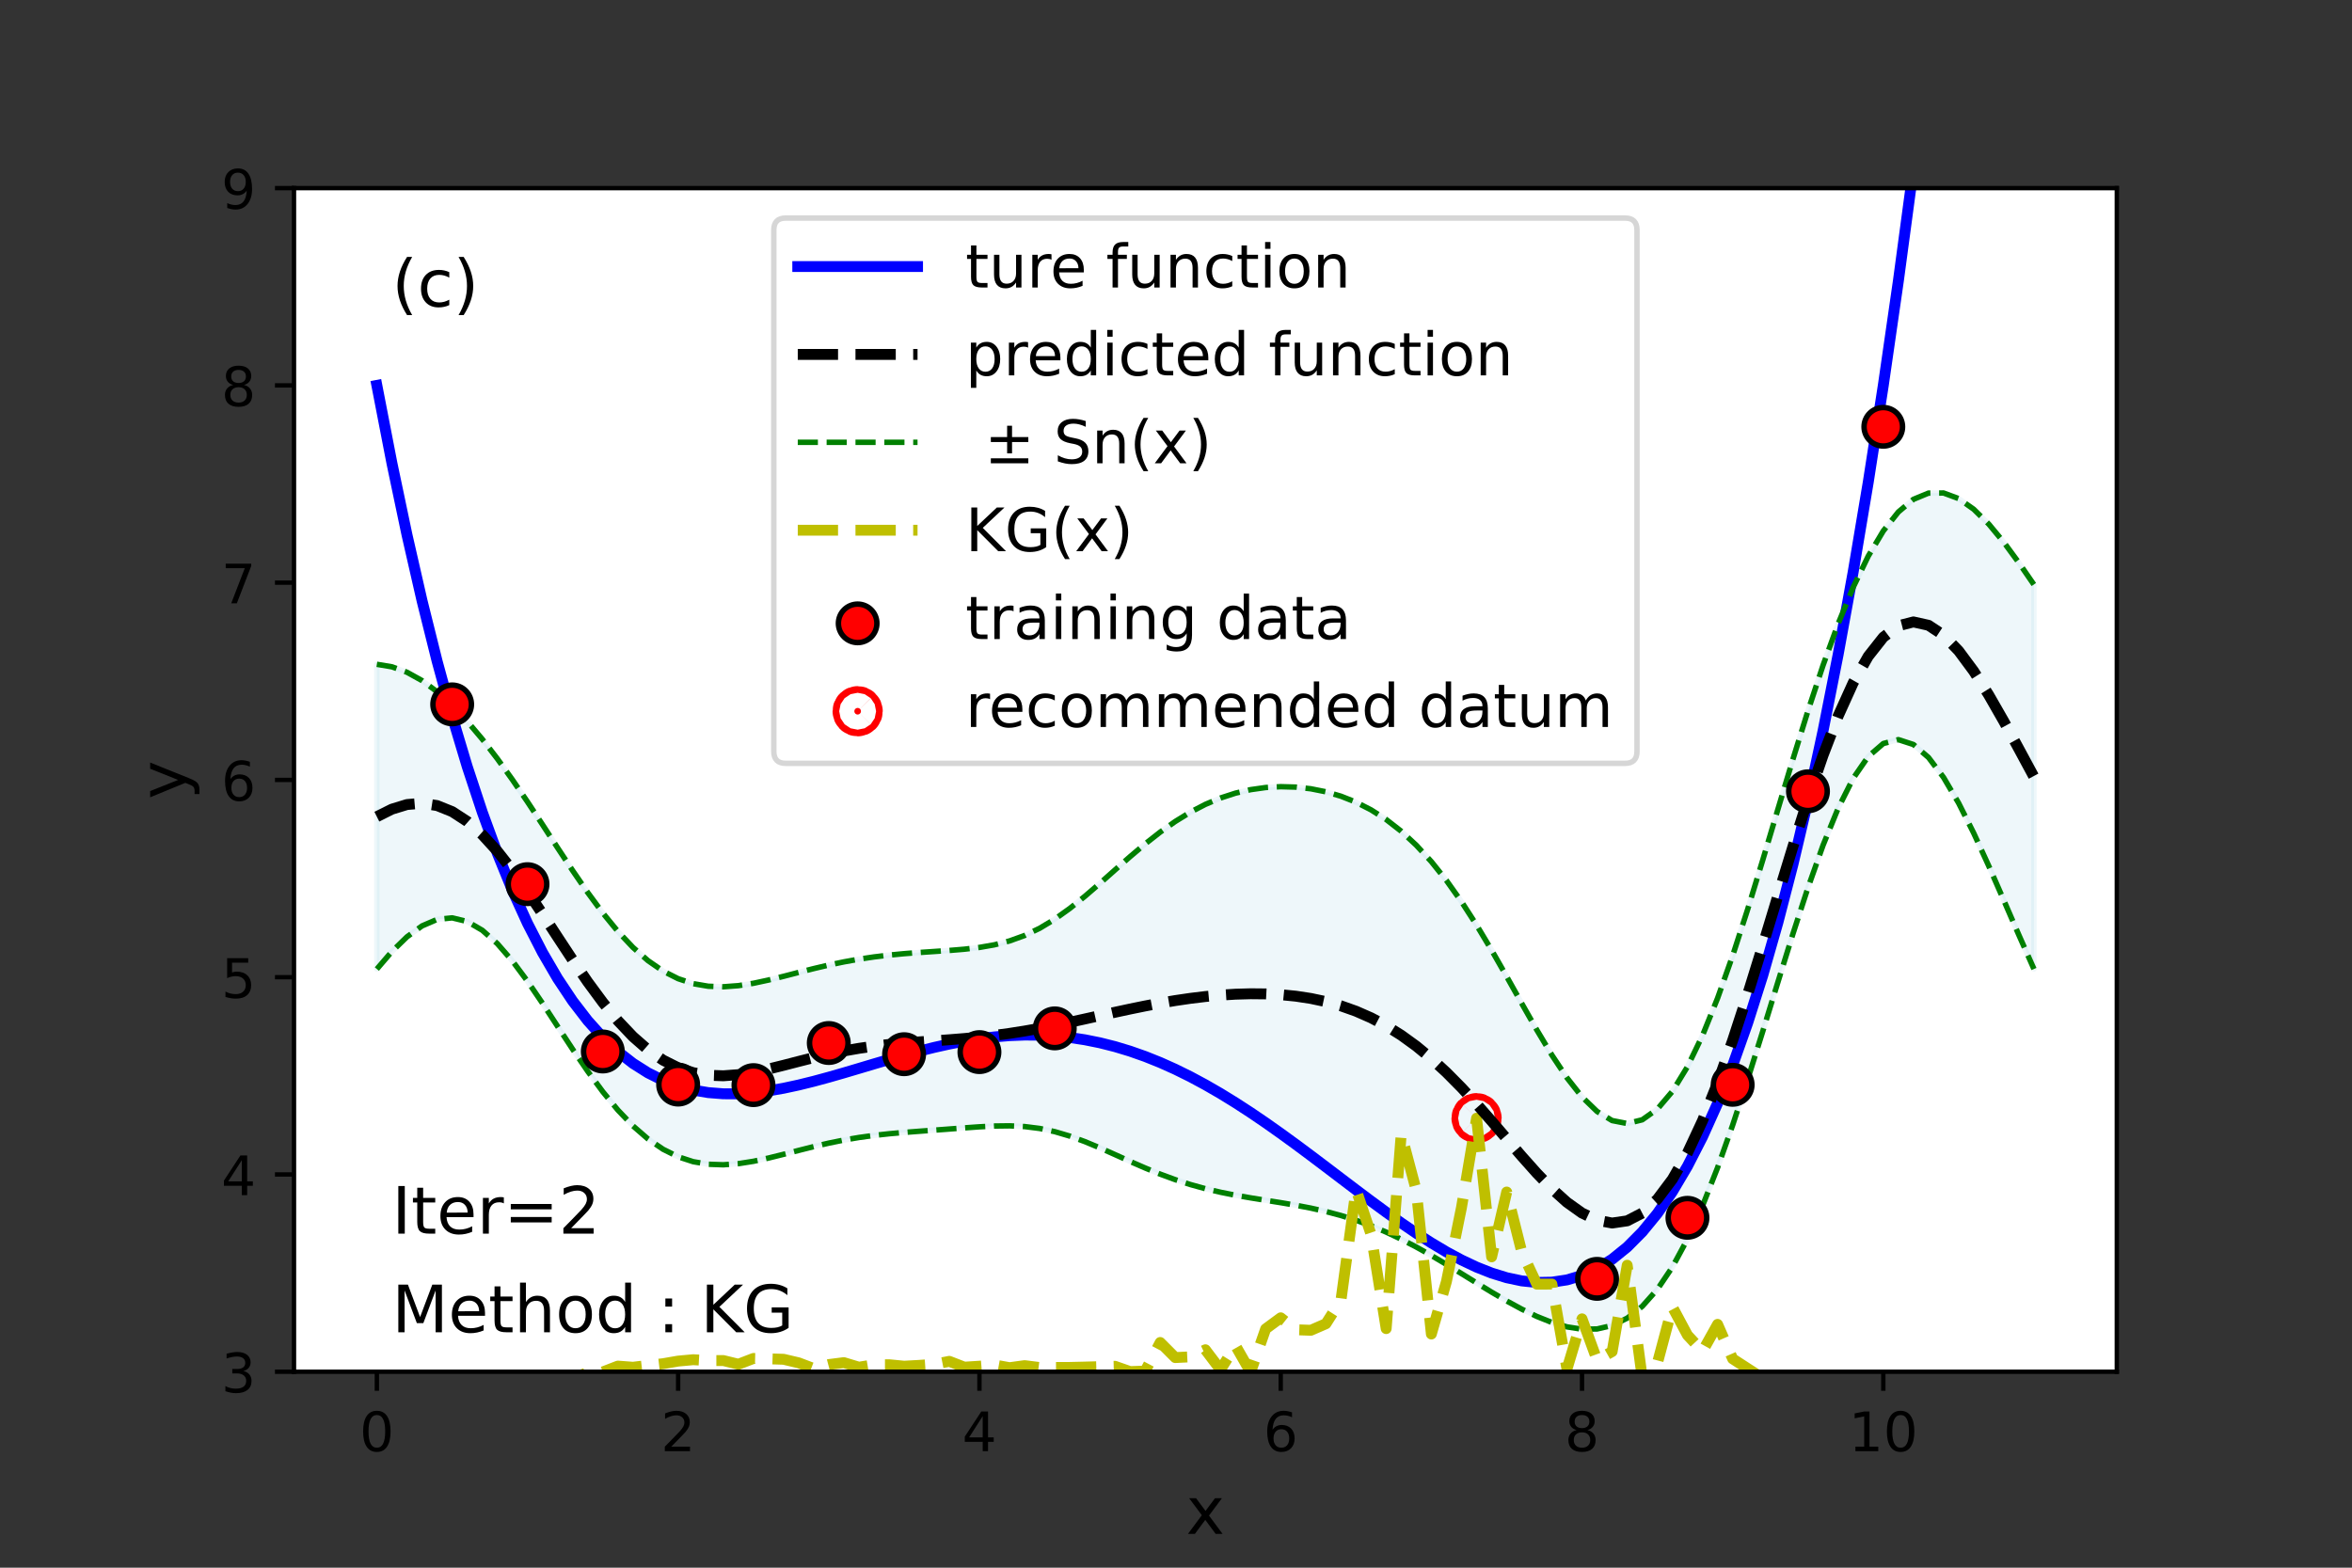 <?xml version="1.0" encoding="utf-8" standalone="no"?>
<!DOCTYPE svg PUBLIC "-//W3C//DTD SVG 1.1//EN"
  "http://www.w3.org/Graphics/SVG/1.1/DTD/svg11.dtd">
<!-- Created with matplotlib (https://matplotlib.org/) -->
<svg height="288pt" version="1.1" viewBox="0 0 432 288" width="432pt" xmlns="http://www.w3.org/2000/svg" xmlns:xlink="http://www.w3.org/1999/xlink">
 <rect x="0" y="0" width="432" height="288" fill="#333333" stroke="none"/>
 <defs>
  <style type="text/css">*{stroke-linecap:butt;stroke-linejoin:round;}</style>
 </defs>
 <g id="figure_1">
  <g id="patch_1">
   <path d="M 0 288 
L 432 288 
L 432 0 
L 0 0 
z
" style="fill:none;"/>
  </g>
  <g id="axes_1">
   <g id="patch_2">
    <path d="M 54 252 
L 388.8 252 
L 388.8 34.56 
L 54 34.56 
z
" style="fill:#ffffff;"/>
   </g>
   <g id="PolyCollection_1">
    <defs>
     <path d="M 69.218 -165.96 
L 69.218 -109.976 
L 71.985 -113.202 
L 74.752 -115.894 
L 77.519 -117.902 
L 80.286 -119.095 
L 83.053 -119.379 
L 85.82 -118.708 
L 88.587 -117.1 
L 91.354 -114.637 
L 94.121 -111.457 
L 96.888 -107.737 
L 99.655 -103.667 
L 102.421 -99.44 
L 105.188 -95.228 
L 107.955 -91.184 
L 110.722 -87.432 
L 113.489 -84.069 
L 116.256 -81.165 
L 119.023 -78.76 
L 121.79 -76.871 
L 124.557 -75.489 
L 127.324 -74.586 
L 130.091 -74.116 
L 132.858 -74.018 
L 135.625 -74.224 
L 138.392 -74.661 
L 141.159 -75.256 
L 143.926 -75.942 
L 146.693 -76.658 
L 149.46 -77.356 
L 152.226 -77.998 
L 154.993 -78.56 
L 157.76 -79.031 
L 160.527 -79.412 
L 163.294 -79.716 
L 166.061 -79.963 
L 168.828 -80.176 
L 171.595 -80.379 
L 174.362 -80.586 
L 177.129 -80.797 
L 179.896 -80.993 
L 182.663 -81.136 
L 185.43 -81.171 
L 188.197 -81.039 
L 190.964 -80.691 
L 193.731 -80.105 
L 196.498 -79.287 
L 199.264 -78.274 
L 202.031 -77.119 
L 204.798 -75.887 
L 207.565 -74.639 
L 210.332 -73.43 
L 213.099 -72.301 
L 215.866 -71.283 
L 218.633 -70.39 
L 221.4 -69.624 
L 224.167 -68.975 
L 226.934 -68.422 
L 229.701 -67.94 
L 232.468 -67.496 
L 235.235 -67.056 
L 238.002 -66.587 
L 240.769 -66.056 
L 243.536 -65.434 
L 246.302 -64.697 
L 249.069 -63.828 
L 251.836 -62.814 
L 254.603 -61.652 
L 257.37 -60.346 
L 260.137 -58.907 
L 262.904 -57.356 
L 265.671 -55.717 
L 268.438 -54.023 
L 271.205 -52.311 
L 273.972 -50.622 
L 276.739 -49.001 
L 279.506 -47.495 
L 282.273 -46.159 
L 285.04 -45.051 
L 287.807 -44.24 
L 290.574 -43.81 
L 293.34 -43.856 
L 296.107 -44.493 
L 298.874 -45.84 
L 301.641 -48.017 
L 304.408 -51.125 
L 307.175 -55.231 
L 309.942 -60.357 
L 312.709 -66.473 
L 315.476 -73.498 
L 318.243 -81.305 
L 321.01 -89.725 
L 323.777 -98.551 
L 326.544 -107.545 
L 329.311 -116.436 
L 332.078 -124.928 
L 334.845 -132.717 
L 337.612 -139.501 
L 340.379 -145.008 
L 343.145 -149.021 
L 345.912 -151.406 
L 348.679 -152.123 
L 351.446 -151.225 
L 354.213 -148.845 
L 356.98 -145.18 
L 359.747 -140.465 
L 362.514 -134.958 
L 365.281 -128.919 
L 368.048 -122.598 
L 370.815 -116.221 
L 373.582 -109.985 
L 373.582 -180.586 
L 373.582 -180.586 
L 370.815 -184.611 
L 368.048 -188.381 
L 365.281 -191.72 
L 362.514 -194.451 
L 359.747 -196.405 
L 356.98 -197.432 
L 354.213 -197.414 
L 351.446 -196.267 
L 348.679 -193.95 
L 345.912 -190.461 
L 343.145 -185.829 
L 340.379 -180.111 
L 337.612 -173.39 
L 334.845 -165.777 
L 332.078 -157.421 
L 329.311 -148.515 
L 326.544 -139.294 
L 323.777 -130.022 
L 321.01 -120.977 
L 318.243 -112.431 
L 315.476 -104.63 
L 312.709 -97.779 
L 309.942 -92.034 
L 307.175 -87.503 
L 304.408 -84.246 
L 301.641 -82.284 
L 298.874 -81.599 
L 296.107 -82.139 
L 293.34 -83.811 
L 290.574 -86.486 
L 287.807 -90.001 
L 285.04 -94.168 
L 282.273 -98.786 
L 279.506 -103.656 
L 276.739 -108.595 
L 273.972 -113.44 
L 271.205 -118.058 
L 268.438 -122.349 
L 265.671 -126.245 
L 262.904 -129.707 
L 260.137 -132.721 
L 257.37 -135.294 
L 254.603 -137.448 
L 251.836 -139.215 
L 249.069 -140.629 
L 246.302 -141.727 
L 243.536 -142.539 
L 240.769 -143.091 
L 238.002 -143.401 
L 235.235 -143.478 
L 232.468 -143.324 
L 229.701 -142.932 
L 226.934 -142.294 
L 224.167 -141.397 
L 221.4 -140.232 
L 218.633 -138.794 
L 215.866 -137.089 
L 213.099 -135.134 
L 210.332 -132.962 
L 207.565 -130.624 
L 204.798 -128.185 
L 202.031 -125.726 
L 199.264 -123.339 
L 196.498 -121.114 
L 193.731 -119.137 
L 190.964 -117.469 
L 188.197 -116.14 
L 185.43 -115.142 
L 182.663 -114.431 
L 179.896 -113.947 
L 177.129 -113.621 
L 174.362 -113.39 
L 171.595 -113.202 
L 168.828 -113.015 
L 166.061 -112.801 
L 163.294 -112.535 
L 160.527 -112.202 
L 157.76 -111.79 
L 154.993 -111.292 
L 152.226 -110.712 
L 149.46 -110.06 
L 146.693 -109.358 
L 143.926 -108.641 
L 141.159 -107.957 
L 138.392 -107.362 
L 135.625 -106.925 
L 132.858 -106.718 
L 130.091 -106.816 
L 127.324 -107.29 
L 124.557 -108.203 
L 121.79 -109.603 
L 119.023 -111.518 
L 116.256 -113.954 
L 113.489 -116.888 
L 110.722 -120.27 
L 107.955 -124.023 
L 105.188 -128.05 
L 102.421 -132.244 
L 99.655 -136.492 
L 96.888 -140.691 
L 94.121 -144.753 
L 91.354 -148.608 
L 88.587 -152.202 
L 85.82 -155.486 
L 83.053 -158.411 
L 80.286 -160.923 
L 77.519 -162.967 
L 74.752 -164.501 
L 71.985 -165.499 
L 69.218 -165.96 
z
" id="mbcc07c8c72" style="stroke:#add8e6;stroke-opacity:0.2;"/>
    </defs>
    <g clip-path="url(#p923c71882e)">
     <use style="fill:#add8e6;fill-opacity:0.2;stroke:#add8e6;stroke-opacity:0.2;" x="0" xlink:href="#mbcc07c8c72" y="288"/>
    </g>
   </g>
   <g id="PathCollection_1">
    <defs>
     <path d="M 0 0.612 
C 0.162 0.612 0.318 0.548 0.433 0.433 
C 0.548 0.318 0.612 0.162 0.612 0 
C 0.612 -0.162 0.548 -0.318 0.433 -0.433 
C 0.318 -0.548 0.162 -0.612 0 -0.612 
C -0.162 -0.612 -0.318 -0.548 -0.433 -0.433 
C -0.548 -0.318 -0.612 -0.162 -0.612 0 
C -0.612 0.162 -0.548 0.318 -0.433 0.433 
C -0.318 0.548 -0.162 0.612 0 0.612 
z
" id="m08101931e7" style="stroke:#ff0000;stroke-width:8;"/>
    </defs>
    <g clip-path="url(#p923c71882e)">
     <use style="fill:#ff0000;stroke:#ff0000;stroke-width:8;" x="271.205" xlink:href="#m08101931e7" y="205.421"/>
    </g>
   </g>
   <g id="matplotlib.axis_1">
    <g id="xtick_1">
     <g id="line2d_1">
      <defs>
       <path d="M 0 0 
L 0 3.5 
" id="mc8f3356c8d" style="stroke:#000000;stroke-width:0.8;"/>
      </defs>
      <g>
       <use style="stroke:#000000;stroke-width:0.8;" x="69.218" xlink:href="#mc8f3356c8d" y="252"/>
      </g>
     </g>
     <g id="text_1">
      <!-- 0 -->
      <g transform="translate(66.037 266.598)scale(0.1 -0.1)">
       <defs>
        <path d="M 31.781 66.406 
Q 24.172 66.406 20.328 58.906 
Q 16.5 51.422 16.5 36.375 
Q 16.5 21.391 20.328 13.891 
Q 24.172 6.391 31.781 6.391 
Q 39.453 6.391 43.281 13.891 
Q 47.125 21.391 47.125 36.375 
Q 47.125 51.422 43.281 58.906 
Q 39.453 66.406 31.781 66.406 
z
M 31.781 74.219 
Q 44.047 74.219 50.516 64.516 
Q 56.984 54.828 56.984 36.375 
Q 56.984 17.969 50.516 8.266 
Q 44.047 -1.422 31.781 -1.422 
Q 19.531 -1.422 13.062 8.266 
Q 6.594 17.969 6.594 36.375 
Q 6.594 54.828 13.062 64.516 
Q 19.531 74.219 31.781 74.219 
z
" id="DejaVuSans-48"/>
       </defs>
       <use xlink:href="#DejaVuSans-48"/>
      </g>
     </g>
    </g>
    <g id="xtick_2">
     <g id="line2d_2">
      <g>
       <use style="stroke:#000000;stroke-width:0.8;" x="124.557" xlink:href="#mc8f3356c8d" y="252"/>
      </g>
     </g>
     <g id="text_2">
      <!-- 2 -->
      <g transform="translate(121.376 266.598)scale(0.1 -0.1)">
       <defs>
        <path d="M 19.188 8.297 
L 53.609 8.297 
L 53.609 0 
L 7.328 0 
L 7.328 8.297 
Q 12.938 14.109 22.625 23.891 
Q 32.328 33.688 34.812 36.531 
Q 39.547 41.844 41.422 45.531 
Q 43.312 49.219 43.312 52.781 
Q 43.312 58.594 39.234 62.25 
Q 35.156 65.922 28.609 65.922 
Q 23.969 65.922 18.812 64.312 
Q 13.672 62.703 7.812 59.422 
L 7.812 69.391 
Q 13.766 71.781 18.938 73 
Q 24.125 74.219 28.422 74.219 
Q 39.75 74.219 46.484 68.547 
Q 53.219 62.891 53.219 53.422 
Q 53.219 48.922 51.531 44.891 
Q 49.859 40.875 45.406 35.406 
Q 44.188 33.984 37.641 27.219 
Q 31.109 20.453 19.188 8.297 
z
" id="DejaVuSans-50"/>
       </defs>
       <use xlink:href="#DejaVuSans-50"/>
      </g>
     </g>
    </g>
    <g id="xtick_3">
     <g id="line2d_3">
      <g>
       <use style="stroke:#000000;stroke-width:0.8;" x="179.896" xlink:href="#mc8f3356c8d" y="252"/>
      </g>
     </g>
     <g id="text_3">
      <!-- 4 -->
      <g transform="translate(176.715 266.598)scale(0.1 -0.1)">
       <defs>
        <path d="M 37.797 64.312 
L 12.891 25.391 
L 37.797 25.391 
z
M 35.203 72.906 
L 47.609 72.906 
L 47.609 25.391 
L 58.016 25.391 
L 58.016 17.188 
L 47.609 17.188 
L 47.609 0 
L 37.797 0 
L 37.797 17.188 
L 4.891 17.188 
L 4.891 26.703 
z
" id="DejaVuSans-52"/>
       </defs>
       <use xlink:href="#DejaVuSans-52"/>
      </g>
     </g>
    </g>
    <g id="xtick_4">
     <g id="line2d_4">
      <g>
       <use style="stroke:#000000;stroke-width:0.8;" x="235.235" xlink:href="#mc8f3356c8d" y="252"/>
      </g>
     </g>
     <g id="text_4">
      <!-- 6 -->
      <g transform="translate(232.053 266.598)scale(0.1 -0.1)">
       <defs>
        <path d="M 33.016 40.375 
Q 26.375 40.375 22.484 35.828 
Q 18.609 31.297 18.609 23.391 
Q 18.609 15.531 22.484 10.953 
Q 26.375 6.391 33.016 6.391 
Q 39.656 6.391 43.531 10.953 
Q 47.406 15.531 47.406 23.391 
Q 47.406 31.297 43.531 35.828 
Q 39.656 40.375 33.016 40.375 
z
M 52.594 71.297 
L 52.594 62.312 
Q 48.875 64.062 45.094 64.984 
Q 41.312 65.922 37.594 65.922 
Q 27.828 65.922 22.672 59.328 
Q 17.531 52.734 16.797 39.406 
Q 19.672 43.656 24.016 45.922 
Q 28.375 48.188 33.594 48.188 
Q 44.578 48.188 50.953 41.516 
Q 57.328 34.859 57.328 23.391 
Q 57.328 12.156 50.688 5.359 
Q 44.047 -1.422 33.016 -1.422 
Q 20.359 -1.422 13.672 8.266 
Q 6.984 17.969 6.984 36.375 
Q 6.984 53.656 15.188 63.938 
Q 23.391 74.219 37.203 74.219 
Q 40.922 74.219 44.703 73.484 
Q 48.484 72.75 52.594 71.297 
z
" id="DejaVuSans-54"/>
       </defs>
       <use xlink:href="#DejaVuSans-54"/>
      </g>
     </g>
    </g>
    <g id="xtick_5">
     <g id="line2d_5">
      <g>
       <use style="stroke:#000000;stroke-width:0.8;" x="290.574" xlink:href="#mc8f3356c8d" y="252"/>
      </g>
     </g>
     <g id="text_5">
      <!-- 8 -->
      <g transform="translate(287.392 266.598)scale(0.1 -0.1)">
       <defs>
        <path d="M 31.781 34.625 
Q 24.75 34.625 20.719 30.859 
Q 16.703 27.094 16.703 20.516 
Q 16.703 13.922 20.719 10.156 
Q 24.75 6.391 31.781 6.391 
Q 38.812 6.391 42.859 10.172 
Q 46.922 13.969 46.922 20.516 
Q 46.922 27.094 42.891 30.859 
Q 38.875 34.625 31.781 34.625 
z
M 21.922 38.812 
Q 15.578 40.375 12.031 44.719 
Q 8.5 49.078 8.5 55.328 
Q 8.5 64.062 14.719 69.141 
Q 20.953 74.219 31.781 74.219 
Q 42.672 74.219 48.875 69.141 
Q 55.078 64.062 55.078 55.328 
Q 55.078 49.078 51.531 44.719 
Q 48 40.375 41.703 38.812 
Q 48.828 37.156 52.797 32.312 
Q 56.781 27.484 56.781 20.516 
Q 56.781 9.906 50.312 4.234 
Q 43.844 -1.422 31.781 -1.422 
Q 19.734 -1.422 13.25 4.234 
Q 6.781 9.906 6.781 20.516 
Q 6.781 27.484 10.781 32.312 
Q 14.797 37.156 21.922 38.812 
z
M 18.312 54.391 
Q 18.312 48.734 21.844 45.562 
Q 25.391 42.391 31.781 42.391 
Q 38.141 42.391 41.719 45.562 
Q 45.312 48.734 45.312 54.391 
Q 45.312 60.062 41.719 63.234 
Q 38.141 66.406 31.781 66.406 
Q 25.391 66.406 21.844 63.234 
Q 18.312 60.062 18.312 54.391 
z
" id="DejaVuSans-56"/>
       </defs>
       <use xlink:href="#DejaVuSans-56"/>
      </g>
     </g>
    </g>
    <g id="xtick_6">
     <g id="line2d_6">
      <g>
       <use style="stroke:#000000;stroke-width:0.8;" x="345.912" xlink:href="#mc8f3356c8d" y="252"/>
      </g>
     </g>
     <g id="text_6">
      <!-- 10 -->
      <g transform="translate(339.55 266.598)scale(0.1 -0.1)">
       <defs>
        <path d="M 12.406 8.297 
L 28.516 8.297 
L 28.516 63.922 
L 10.984 60.406 
L 10.984 69.391 
L 28.422 72.906 
L 38.281 72.906 
L 38.281 8.297 
L 54.391 8.297 
L 54.391 0 
L 12.406 0 
z
" id="DejaVuSans-49"/>
       </defs>
       <use xlink:href="#DejaVuSans-49"/>
       <use x="63.623" xlink:href="#DejaVuSans-48"/>
      </g>
     </g>
    </g>
    <g id="text_7">
     <!-- x -->
     <g transform="translate(217.849 281.796)scale(0.12 -0.12)">
      <defs>
       <path d="M 54.891 54.688 
L 35.109 28.078 
L 55.906 0 
L 45.312 0 
L 29.391 21.484 
L 13.484 0 
L 2.875 0 
L 24.125 28.609 
L 4.688 54.688 
L 15.281 54.688 
L 29.781 35.203 
L 44.281 54.688 
z
" id="DejaVuSans-120"/>
      </defs>
      <use xlink:href="#DejaVuSans-120"/>
     </g>
    </g>
   </g>
   <g id="matplotlib.axis_2">
    <g id="ytick_1">
     <g id="line2d_7">
      <defs>
       <path d="M 0 0 
L -3.5 0 
" id="mf0fa382c80" style="stroke:#000000;stroke-width:0.8;"/>
      </defs>
      <g>
       <use style="stroke:#000000;stroke-width:0.8;" x="54" xlink:href="#mf0fa382c80" y="252"/>
      </g>
     </g>
     <g id="text_8">
      <!-- 3 -->
      <g transform="translate(40.638 255.799)scale(0.1 -0.1)">
       <defs>
        <path d="M 40.578 39.312 
Q 47.656 37.797 51.625 33 
Q 55.609 28.219 55.609 21.188 
Q 55.609 10.406 48.188 4.484 
Q 40.766 -1.422 27.094 -1.422 
Q 22.516 -1.422 17.656 -0.516 
Q 12.797 0.391 7.625 2.203 
L 7.625 11.719 
Q 11.719 9.328 16.594 8.109 
Q 21.484 6.891 26.812 6.891 
Q 36.078 6.891 40.938 10.547 
Q 45.797 14.203 45.797 21.188 
Q 45.797 27.641 41.281 31.266 
Q 36.766 34.906 28.719 34.906 
L 20.219 34.906 
L 20.219 43.016 
L 29.109 43.016 
Q 36.375 43.016 40.234 45.922 
Q 44.094 48.828 44.094 54.297 
Q 44.094 59.906 40.109 62.906 
Q 36.141 65.922 28.719 65.922 
Q 24.656 65.922 20.016 65.031 
Q 15.375 64.156 9.812 62.312 
L 9.812 71.094 
Q 15.438 72.656 20.344 73.438 
Q 25.25 74.219 29.594 74.219 
Q 40.828 74.219 47.359 69.109 
Q 53.906 64.016 53.906 55.328 
Q 53.906 49.266 50.438 45.094 
Q 46.969 40.922 40.578 39.312 
z
" id="DejaVuSans-51"/>
       </defs>
       <use xlink:href="#DejaVuSans-51"/>
      </g>
     </g>
    </g>
    <g id="ytick_2">
     <g id="line2d_8">
      <g>
       <use style="stroke:#000000;stroke-width:0.8;" x="54" xlink:href="#mf0fa382c80" y="215.76"/>
      </g>
     </g>
     <g id="text_9">
      <!-- 4 -->
      <g transform="translate(40.638 219.559)scale(0.1 -0.1)">
       <use xlink:href="#DejaVuSans-52"/>
      </g>
     </g>
    </g>
    <g id="ytick_3">
     <g id="line2d_9">
      <g>
       <use style="stroke:#000000;stroke-width:0.8;" x="54" xlink:href="#mf0fa382c80" y="179.52"/>
      </g>
     </g>
     <g id="text_10">
      <!-- 5 -->
      <g transform="translate(40.638 183.319)scale(0.1 -0.1)">
       <defs>
        <path d="M 10.797 72.906 
L 49.516 72.906 
L 49.516 64.594 
L 19.828 64.594 
L 19.828 46.734 
Q 21.969 47.469 24.109 47.828 
Q 26.266 48.188 28.422 48.188 
Q 40.625 48.188 47.75 41.5 
Q 54.891 34.812 54.891 23.391 
Q 54.891 11.625 47.562 5.094 
Q 40.234 -1.422 26.906 -1.422 
Q 22.312 -1.422 17.547 -0.641 
Q 12.797 0.141 7.719 1.703 
L 7.719 11.625 
Q 12.109 9.234 16.797 8.062 
Q 21.484 6.891 26.703 6.891 
Q 35.156 6.891 40.078 11.328 
Q 45.016 15.766 45.016 23.391 
Q 45.016 31 40.078 35.438 
Q 35.156 39.891 26.703 39.891 
Q 22.75 39.891 18.812 39.016 
Q 14.891 38.141 10.797 36.281 
z
" id="DejaVuSans-53"/>
       </defs>
       <use xlink:href="#DejaVuSans-53"/>
      </g>
     </g>
    </g>
    <g id="ytick_4">
     <g id="line2d_10">
      <g>
       <use style="stroke:#000000;stroke-width:0.8;" x="54" xlink:href="#mf0fa382c80" y="143.28"/>
      </g>
     </g>
     <g id="text_11">
      <!-- 6 -->
      <g transform="translate(40.638 147.079)scale(0.1 -0.1)">
       <use xlink:href="#DejaVuSans-54"/>
      </g>
     </g>
    </g>
    <g id="ytick_5">
     <g id="line2d_11">
      <g>
       <use style="stroke:#000000;stroke-width:0.8;" x="54" xlink:href="#mf0fa382c80" y="107.04"/>
      </g>
     </g>
     <g id="text_12">
      <!-- 7 -->
      <g transform="translate(40.638 110.839)scale(0.1 -0.1)">
       <defs>
        <path d="M 8.203 72.906 
L 55.078 72.906 
L 55.078 68.703 
L 28.609 0 
L 18.312 0 
L 43.219 64.594 
L 8.203 64.594 
z
" id="DejaVuSans-55"/>
       </defs>
       <use xlink:href="#DejaVuSans-55"/>
      </g>
     </g>
    </g>
    <g id="ytick_6">
     <g id="line2d_12">
      <g>
       <use style="stroke:#000000;stroke-width:0.8;" x="54" xlink:href="#mf0fa382c80" y="70.8"/>
      </g>
     </g>
     <g id="text_13">
      <!-- 8 -->
      <g transform="translate(40.638 74.599)scale(0.1 -0.1)">
       <use xlink:href="#DejaVuSans-56"/>
      </g>
     </g>
    </g>
    <g id="ytick_7">
     <g id="line2d_13">
      <g>
       <use style="stroke:#000000;stroke-width:0.8;" x="54" xlink:href="#mf0fa382c80" y="34.56"/>
      </g>
     </g>
     <g id="text_14">
      <!-- 9 -->
      <g transform="translate(40.638 38.359)scale(0.1 -0.1)">
       <defs>
        <path d="M 10.984 1.516 
L 10.984 10.5 
Q 14.703 8.734 18.5 7.812 
Q 22.312 6.891 25.984 6.891 
Q 35.75 6.891 40.891 13.453 
Q 46.047 20.016 46.781 33.406 
Q 43.953 29.203 39.594 26.953 
Q 35.25 24.703 29.984 24.703 
Q 19.047 24.703 12.672 31.312 
Q 6.297 37.938 6.297 49.422 
Q 6.297 60.641 12.938 67.422 
Q 19.578 74.219 30.609 74.219 
Q 43.266 74.219 49.922 64.516 
Q 56.594 54.828 56.594 36.375 
Q 56.594 19.141 48.406 8.859 
Q 40.234 -1.422 26.422 -1.422 
Q 22.703 -1.422 18.891 -0.688 
Q 15.094 0.047 10.984 1.516 
z
M 30.609 32.422 
Q 37.25 32.422 41.125 36.953 
Q 45.016 41.5 45.016 49.422 
Q 45.016 57.281 41.125 61.844 
Q 37.25 66.406 30.609 66.406 
Q 23.969 66.406 20.094 61.844 
Q 16.219 57.281 16.219 49.422 
Q 16.219 41.5 20.094 36.953 
Q 23.969 32.422 30.609 32.422 
z
" id="DejaVuSans-57"/>
       </defs>
       <use xlink:href="#DejaVuSans-57"/>
      </g>
     </g>
    </g>
    <g id="text_15">
     <!-- y -->
     <g transform="translate(34.142 146.831)rotate(-90)scale(0.12 -0.12)">
      <defs>
       <path d="M 32.172 -5.078 
Q 28.375 -14.844 24.75 -17.812 
Q 21.141 -20.797 15.094 -20.797 
L 7.906 -20.797 
L 7.906 -13.281 
L 13.188 -13.281 
Q 16.891 -13.281 18.938 -11.516 
Q 21 -9.766 23.484 -3.219 
L 25.094 0.875 
L 2.984 54.688 
L 12.5 54.688 
L 29.594 11.922 
L 46.688 54.688 
L 56.203 54.688 
z
" id="DejaVuSans-121"/>
      </defs>
      <use xlink:href="#DejaVuSans-121"/>
     </g>
    </g>
   </g>
   <g id="line2d_14">
    <path clip-path="url(#p923c71882e)" d="M 69.218 70.8 
L 71.985 85.084 
L 74.752 98.255 
L 77.519 110.365 
L 80.286 121.466 
L 83.053 131.608 
L 85.82 140.842 
L 88.587 149.214 
L 91.354 156.771 
L 94.121 163.561 
L 96.888 169.626 
L 99.655 175.012 
L 102.421 179.761 
L 105.188 183.913 
L 107.955 187.509 
L 110.722 190.589 
L 113.489 193.19 
L 116.256 195.349 
L 119.023 197.101 
L 121.79 198.482 
L 124.557 199.524 
L 127.324 200.261 
L 130.091 200.723 
L 132.858 200.94 
L 135.625 200.941 
L 138.392 200.754 
L 141.159 200.406 
L 143.926 199.922 
L 146.693 199.327 
L 149.46 198.643 
L 152.226 197.894 
L 154.993 197.099 
L 157.76 196.279 
L 160.527 195.453 
L 163.294 194.638 
L 166.061 193.851 
L 168.828 193.106 
L 171.595 192.419 
L 174.362 191.803 
L 177.129 191.268 
L 179.896 190.827 
L 182.663 190.488 
L 185.43 190.261 
L 188.197 190.153 
L 190.964 190.17 
L 193.731 190.317 
L 196.498 190.599 
L 199.264 191.018 
L 202.031 191.576 
L 204.798 192.273 
L 207.565 193.11 
L 210.332 194.084 
L 213.099 195.194 
L 215.866 196.434 
L 218.633 197.8 
L 221.4 199.287 
L 224.167 200.885 
L 226.934 202.589 
L 229.701 204.386 
L 232.468 206.268 
L 235.235 208.222 
L 238.002 210.235 
L 240.769 212.294 
L 243.536 214.383 
L 246.302 216.485 
L 249.069 218.584 
L 251.836 220.661 
L 254.603 222.696 
L 257.37 224.668 
L 260.137 226.556 
L 262.904 228.335 
L 265.671 229.983 
L 268.438 231.473 
L 271.205 232.78 
L 273.972 233.875 
L 276.739 234.729 
L 279.506 235.314 
L 282.273 235.598 
L 285.04 235.548 
L 287.807 235.132 
L 290.574 234.315 
L 293.34 233.061 
L 296.107 231.335 
L 298.874 229.098 
L 301.641 226.31 
L 304.408 222.933 
L 307.175 218.925 
L 309.942 214.244 
L 312.709 208.846 
L 315.476 202.686 
L 318.243 195.719 
L 321.01 187.899 
L 323.777 179.176 
L 326.544 169.503 
L 329.311 158.828 
L 332.078 147.101 
L 334.845 134.269 
L 337.612 120.278 
L 340.379 105.074 
L 343.145 88.6 
L 345.912 70.8 
L 348.679 51.616 
L 351.446 30.987 
L 354.213 8.855 
L 355.364 -1 
" style="fill:none;stroke:#0000ff;stroke-linecap:square;stroke-width:2;"/>
   </g>
   <g id="line2d_15">
    <path clip-path="url(#p923c71882e)" d="M 69.218 178.024 
L 71.985 174.798 
L 74.752 172.106 
L 77.519 170.098 
L 80.286 168.905 
L 83.053 168.621 
L 85.82 169.292 
L 88.587 170.9 
L 91.354 173.363 
L 94.121 176.543 
L 96.888 180.263 
L 99.655 184.333 
L 102.421 188.56 
L 105.188 192.772 
L 107.955 196.816 
L 110.722 200.568 
L 113.489 203.931 
L 116.256 206.835 
L 119.023 209.24 
L 121.79 211.129 
L 124.557 212.511 
L 127.324 213.414 
L 130.091 213.884 
L 132.858 213.982 
L 135.625 213.776 
L 138.392 213.339 
L 141.159 212.744 
L 143.926 212.058 
L 146.693 211.342 
L 149.46 210.644 
L 152.226 210.002 
L 154.993 209.44 
L 157.76 208.969 
L 160.527 208.588 
L 163.294 208.284 
L 166.061 208.037 
L 168.828 207.824 
L 171.595 207.621 
L 174.362 207.414 
L 177.129 207.203 
L 179.896 207.007 
L 182.663 206.864 
L 185.43 206.829 
L 188.197 206.961 
L 190.964 207.309 
L 193.731 207.895 
L 196.498 208.713 
L 199.264 209.726 
L 202.031 210.881 
L 204.798 212.113 
L 207.565 213.361 
L 210.332 214.57 
L 213.099 215.699 
L 215.866 216.717 
L 218.633 217.61 
L 221.4 218.376 
L 224.167 219.025 
L 226.934 219.578 
L 229.701 220.06 
L 232.468 220.504 
L 235.235 220.944 
L 238.002 221.413 
L 240.769 221.944 
L 243.536 222.566 
L 246.302 223.303 
L 249.069 224.172 
L 251.836 225.186 
L 254.603 226.348 
L 257.37 227.654 
L 260.137 229.093 
L 262.904 230.644 
L 265.671 232.283 
L 268.438 233.977 
L 271.205 235.689 
L 273.972 237.378 
L 276.739 238.999 
L 279.506 240.505 
L 282.273 241.841 
L 285.04 242.949 
L 287.807 243.76 
L 290.574 244.19 
L 293.34 244.144 
L 296.107 243.507 
L 298.874 242.16 
L 301.641 239.983 
L 304.408 236.875 
L 307.175 232.769 
L 309.942 227.643 
L 312.709 221.527 
L 315.476 214.502 
L 318.243 206.695 
L 321.01 198.275 
L 323.777 189.449 
L 326.544 180.455 
L 329.311 171.564 
L 332.078 163.072 
L 334.845 155.283 
L 337.612 148.499 
L 340.379 142.992 
L 343.145 138.979 
L 345.912 136.594 
L 348.679 135.877 
L 351.446 136.775 
L 354.213 139.155 
L 356.98 142.82 
L 359.747 147.535 
L 362.514 153.042 
L 365.281 159.081 
L 368.048 165.402 
L 370.815 171.779 
L 373.582 178.015 
" style="fill:none;stroke:#008000;stroke-dasharray:3.7,1.6;stroke-dashoffset:0;"/>
   </g>
   <g id="line2d_16">
    <path clip-path="url(#p923c71882e)" d="M 69.218 122.04 
L 71.985 122.501 
L 74.752 123.499 
L 77.519 125.033 
L 80.286 127.077 
L 83.053 129.589 
L 85.82 132.514 
L 88.587 135.798 
L 91.354 139.392 
L 94.121 143.247 
L 96.888 147.309 
L 99.655 151.508 
L 102.421 155.756 
L 105.188 159.95 
L 107.955 163.977 
L 110.722 167.73 
L 113.489 171.112 
L 116.256 174.046 
L 119.023 176.482 
L 121.79 178.397 
L 124.557 179.797 
L 127.324 180.71 
L 130.091 181.184 
L 132.858 181.282 
L 135.625 181.075 
L 138.392 180.638 
L 141.159 180.043 
L 143.926 179.359 
L 146.693 178.642 
L 149.46 177.94 
L 152.226 177.288 
L 154.993 176.708 
L 157.76 176.21 
L 160.527 175.798 
L 163.294 175.465 
L 166.061 175.199 
L 168.828 174.985 
L 171.595 174.798 
L 174.362 174.61 
L 177.129 174.379 
L 179.896 174.053 
L 182.663 173.569 
L 185.43 172.858 
L 188.197 171.86 
L 190.964 170.531 
L 193.731 168.863 
L 196.498 166.886 
L 199.264 164.661 
L 202.031 162.274 
L 204.798 159.815 
L 207.565 157.376 
L 210.332 155.038 
L 213.099 152.866 
L 215.866 150.911 
L 218.633 149.206 
L 221.4 147.768 
L 224.167 146.603 
L 226.934 145.706 
L 229.701 145.068 
L 232.468 144.676 
L 235.235 144.522 
L 238.002 144.599 
L 240.769 144.909 
L 243.536 145.461 
L 246.302 146.273 
L 249.069 147.371 
L 251.836 148.785 
L 254.603 150.552 
L 257.37 152.706 
L 260.137 155.279 
L 262.904 158.293 
L 265.671 161.755 
L 268.438 165.651 
L 271.205 169.942 
L 273.972 174.56 
L 276.739 179.405 
L 279.506 184.344 
L 282.273 189.214 
L 285.04 193.832 
L 287.807 197.999 
L 290.574 201.514 
L 293.34 204.189 
L 296.107 205.861 
L 298.874 206.401 
L 301.641 205.716 
L 304.408 203.754 
L 307.175 200.497 
L 309.942 195.966 
L 312.709 190.221 
L 315.476 183.37 
L 318.243 175.569 
L 321.01 167.023 
L 323.777 157.978 
L 326.544 148.706 
L 329.311 139.485 
L 332.078 130.579 
L 334.845 122.223 
L 337.612 114.61 
L 340.379 107.889 
L 343.145 102.171 
L 345.912 97.539 
L 348.679 94.05 
L 351.446 91.733 
L 354.213 90.586 
L 356.98 90.568 
L 359.747 91.595 
L 362.514 93.549 
L 365.281 96.28 
L 368.048 99.619 
L 370.815 103.389 
L 373.582 107.414 
" style="fill:none;stroke:#008000;stroke-dasharray:3.7,1.6;stroke-dashoffset:0;"/>
   </g>
   <g id="line2d_17">
    <path clip-path="url(#p923c71882e)" d="M 69.218 256.377 
L 71.985 255.867 
L 74.752 256.35 
L 77.519 256.019 
L 80.286 255.529 
L 83.053 255.986 
L 85.82 255.822 
L 88.587 255.797 
L 91.354 256.014 
L 94.121 254.506 
L 96.888 254.039 
L 99.655 253.744 
L 102.421 253.015 
L 105.188 253.195 
L 107.955 252.138 
L 110.722 252.038 
L 113.489 250.967 
L 116.256 251.176 
L 119.023 250.847 
L 121.79 250.527 
L 124.557 250.046 
L 127.324 249.792 
L 130.091 249.948 
L 132.858 249.947 
L 135.625 250.624 
L 138.392 249.559 
L 141.159 249.625 
L 143.926 249.714 
L 146.693 250.367 
L 149.46 251.417 
L 152.226 250.683 
L 154.993 250.33 
L 157.76 251.17 
L 160.527 250.712 
L 163.294 250.714 
L 166.061 250.985 
L 168.828 250.832 
L 171.595 250.635 
L 174.362 250.09 
L 177.129 251.163 
L 179.896 250.986 
L 182.663 250.757 
L 185.43 251.259 
L 188.197 250.882 
L 190.964 251.231 
L 193.731 251.21 
L 196.498 251.209 
L 199.264 251.144 
L 202.031 251.068 
L 204.798 251.002 
L 207.565 251.973 
L 210.332 251.882 
L 213.099 246.628 
L 215.866 249.401 
L 218.633 249.266 
L 221.4 247.966 
L 224.167 251.623 
L 226.934 247.221 
L 229.701 252.064 
L 232.468 244.134 
L 235.235 242.096 
L 238.002 244.287 
L 240.769 244.386 
L 243.536 243.183 
L 246.302 238.831 
L 249.069 218.511 
L 251.836 226.79 
L 254.603 244.078 
L 257.37 208.291 
L 260.137 218.719 
L 262.904 245.074 
L 265.671 235.435 
L 268.438 221.818 
L 271.205 205.421 
L 273.972 230.895 
L 276.739 218.988 
L 279.506 229.982 
L 282.273 235.912 
L 285.04 235.9 
L 287.807 251.516 
L 290.574 242.287 
L 293.34 249.857 
L 296.107 248.299 
L 298.874 232.438 
L 301.641 253.162 
L 304.408 250.449 
L 307.175 240.096 
L 309.942 245.273 
L 312.709 248.247 
L 315.476 243.3 
L 318.243 249.626 
L 321.01 251.424 
L 323.777 253.202 
L 326.544 254.241 
L 329.311 255.307 
L 332.078 256.403 
L 334.845 256.949 
L 337.612 257.58 
L 340.379 258.635 
L 343.145 259.408 
L 345.912 259.429 
L 348.679 259.624 
L 351.446 259.413 
L 354.213 259.564 
L 356.98 258.905 
L 359.747 258.862 
L 362.514 258.508 
L 365.281 258.299 
L 368.048 257.8 
L 370.815 257.317 
L 373.582 256.938 
" style="fill:none;stroke:#bfbf00;stroke-dasharray:7.4,3.2;stroke-dashoffset:0;stroke-width:2;"/>
   </g>
   <g id="patch_3">
    <path d="M 54 252 
L 54 34.56 
" style="fill:none;stroke:#000000;stroke-linecap:square;stroke-linejoin:miter;stroke-width:0.8;"/>
   </g>
   <g id="patch_4">
    <path d="M 388.8 252 
L 388.8 34.56 
" style="fill:none;stroke:#000000;stroke-linecap:square;stroke-linejoin:miter;stroke-width:0.8;"/>
   </g>
   <g id="patch_5">
    <path d="M 54 252 
L 388.8 252 
" style="fill:none;stroke:#000000;stroke-linecap:square;stroke-linejoin:miter;stroke-width:0.8;"/>
   </g>
   <g id="patch_6">
    <path d="M 54 34.56 
L 388.8 34.56 
" style="fill:none;stroke:#000000;stroke-linecap:square;stroke-linejoin:miter;stroke-width:0.8;"/>
   </g>
   <g id="text_16">
    <!-- Method : KG -->
    <g transform="translate(71.985 244.752)scale(0.12 -0.12)">
     <defs>
      <path d="M 9.812 72.906 
L 24.516 72.906 
L 43.109 23.297 
L 61.812 72.906 
L 76.516 72.906 
L 76.516 0 
L 66.891 0 
L 66.891 64.016 
L 48.094 14.016 
L 38.188 14.016 
L 19.391 64.016 
L 19.391 0 
L 9.812 0 
z
" id="DejaVuSans-77"/>
      <path d="M 56.203 29.594 
L 56.203 25.203 
L 14.891 25.203 
Q 15.484 15.922 20.484 11.062 
Q 25.484 6.203 34.422 6.203 
Q 39.594 6.203 44.453 7.469 
Q 49.312 8.734 54.109 11.281 
L 54.109 2.781 
Q 49.266 0.734 44.188 -0.344 
Q 39.109 -1.422 33.891 -1.422 
Q 20.797 -1.422 13.156 6.188 
Q 5.516 13.812 5.516 26.812 
Q 5.516 40.234 12.766 48.109 
Q 20.016 56 32.328 56 
Q 43.359 56 49.781 48.891 
Q 56.203 41.797 56.203 29.594 
z
M 47.219 32.234 
Q 47.125 39.594 43.094 43.984 
Q 39.062 48.391 32.422 48.391 
Q 24.906 48.391 20.391 44.141 
Q 15.875 39.891 15.188 32.172 
z
" id="DejaVuSans-101"/>
      <path d="M 18.312 70.219 
L 18.312 54.688 
L 36.812 54.688 
L 36.812 47.703 
L 18.312 47.703 
L 18.312 18.016 
Q 18.312 11.328 20.141 9.422 
Q 21.969 7.516 27.594 7.516 
L 36.812 7.516 
L 36.812 0 
L 27.594 0 
Q 17.188 0 13.234 3.875 
Q 9.281 7.766 9.281 18.016 
L 9.281 47.703 
L 2.688 47.703 
L 2.688 54.688 
L 9.281 54.688 
L 9.281 70.219 
z
" id="DejaVuSans-116"/>
      <path d="M 54.891 33.016 
L 54.891 0 
L 45.906 0 
L 45.906 32.719 
Q 45.906 40.484 42.875 44.328 
Q 39.844 48.188 33.797 48.188 
Q 26.516 48.188 22.312 43.547 
Q 18.109 38.922 18.109 30.906 
L 18.109 0 
L 9.078 0 
L 9.078 75.984 
L 18.109 75.984 
L 18.109 46.188 
Q 21.344 51.125 25.703 53.562 
Q 30.078 56 35.797 56 
Q 45.219 56 50.047 50.172 
Q 54.891 44.344 54.891 33.016 
z
" id="DejaVuSans-104"/>
      <path d="M 30.609 48.391 
Q 23.391 48.391 19.188 42.75 
Q 14.984 37.109 14.984 27.297 
Q 14.984 17.484 19.156 11.844 
Q 23.344 6.203 30.609 6.203 
Q 37.797 6.203 41.984 11.859 
Q 46.188 17.531 46.188 27.297 
Q 46.188 37.016 41.984 42.703 
Q 37.797 48.391 30.609 48.391 
z
M 30.609 56 
Q 42.328 56 49.016 48.375 
Q 55.719 40.766 55.719 27.297 
Q 55.719 13.875 49.016 6.219 
Q 42.328 -1.422 30.609 -1.422 
Q 18.844 -1.422 12.172 6.219 
Q 5.516 13.875 5.516 27.297 
Q 5.516 40.766 12.172 48.375 
Q 18.844 56 30.609 56 
z
" id="DejaVuSans-111"/>
      <path d="M 45.406 46.391 
L 45.406 75.984 
L 54.391 75.984 
L 54.391 0 
L 45.406 0 
L 45.406 8.203 
Q 42.578 3.328 38.25 0.953 
Q 33.938 -1.422 27.875 -1.422 
Q 17.969 -1.422 11.734 6.484 
Q 5.516 14.406 5.516 27.297 
Q 5.516 40.188 11.734 48.094 
Q 17.969 56 27.875 56 
Q 33.938 56 38.25 53.625 
Q 42.578 51.266 45.406 46.391 
z
M 14.797 27.297 
Q 14.797 17.391 18.875 11.75 
Q 22.953 6.109 30.078 6.109 
Q 37.203 6.109 41.297 11.75 
Q 45.406 17.391 45.406 27.297 
Q 45.406 37.203 41.297 42.844 
Q 37.203 48.484 30.078 48.484 
Q 22.953 48.484 18.875 42.844 
Q 14.797 37.203 14.797 27.297 
z
" id="DejaVuSans-100"/>
      <path id="DejaVuSans-32"/>
      <path d="M 11.719 12.406 
L 22.016 12.406 
L 22.016 0 
L 11.719 0 
z
M 11.719 51.703 
L 22.016 51.703 
L 22.016 39.312 
L 11.719 39.312 
z
" id="DejaVuSans-58"/>
      <path d="M 9.812 72.906 
L 19.672 72.906 
L 19.672 42.094 
L 52.391 72.906 
L 65.094 72.906 
L 28.906 38.922 
L 67.672 0 
L 54.688 0 
L 19.672 35.109 
L 19.672 0 
L 9.812 0 
z
" id="DejaVuSans-75"/>
      <path d="M 59.516 10.406 
L 59.516 29.984 
L 43.406 29.984 
L 43.406 38.094 
L 69.281 38.094 
L 69.281 6.781 
Q 63.578 2.734 56.688 0.656 
Q 49.812 -1.422 42 -1.422 
Q 24.906 -1.422 15.25 8.562 
Q 5.609 18.562 5.609 36.375 
Q 5.609 54.25 15.25 64.234 
Q 24.906 74.219 42 74.219 
Q 49.125 74.219 55.547 72.453 
Q 61.969 70.703 67.391 67.281 
L 67.391 56.781 
Q 61.922 61.422 55.766 63.766 
Q 49.609 66.109 42.828 66.109 
Q 29.438 66.109 22.719 58.641 
Q 16.016 51.172 16.016 36.375 
Q 16.016 21.625 22.719 14.156 
Q 29.438 6.688 42.828 6.688 
Q 48.047 6.688 52.141 7.594 
Q 56.25 8.5 59.516 10.406 
z
" id="DejaVuSans-71"/>
     </defs>
     <use xlink:href="#DejaVuSans-77"/>
     <use x="86.279" xlink:href="#DejaVuSans-101"/>
     <use x="147.803" xlink:href="#DejaVuSans-116"/>
     <use x="187.012" xlink:href="#DejaVuSans-104"/>
     <use x="250.391" xlink:href="#DejaVuSans-111"/>
     <use x="311.572" xlink:href="#DejaVuSans-100"/>
     <use x="375.049" xlink:href="#DejaVuSans-32"/>
     <use x="406.836" xlink:href="#DejaVuSans-58"/>
     <use x="440.527" xlink:href="#DejaVuSans-32"/>
     <use x="472.314" xlink:href="#DejaVuSans-75"/>
     <use x="537.891" xlink:href="#DejaVuSans-71"/>
    </g>
   </g>
   <g id="text_17">
    <!-- Iter=2 -->
    <g transform="translate(71.985 226.632)scale(0.12 -0.12)">
     <defs>
      <path d="M 9.812 72.906 
L 19.672 72.906 
L 19.672 0 
L 9.812 0 
z
" id="DejaVuSans-73"/>
      <path d="M 41.109 46.297 
Q 39.594 47.172 37.812 47.578 
Q 36.031 48 33.891 48 
Q 26.266 48 22.188 43.047 
Q 18.109 38.094 18.109 28.812 
L 18.109 0 
L 9.078 0 
L 9.078 54.688 
L 18.109 54.688 
L 18.109 46.188 
Q 20.953 51.172 25.484 53.578 
Q 30.031 56 36.531 56 
Q 37.453 56 38.578 55.875 
Q 39.703 55.766 41.062 55.516 
z
" id="DejaVuSans-114"/>
      <path d="M 10.594 45.406 
L 73.188 45.406 
L 73.188 37.203 
L 10.594 37.203 
z
M 10.594 25.484 
L 73.188 25.484 
L 73.188 17.188 
L 10.594 17.188 
z
" id="DejaVuSans-61"/>
     </defs>
     <use xlink:href="#DejaVuSans-73"/>
     <use x="29.492" xlink:href="#DejaVuSans-116"/>
     <use x="68.701" xlink:href="#DejaVuSans-101"/>
     <use x="130.225" xlink:href="#DejaVuSans-114"/>
     <use x="171.338" xlink:href="#DejaVuSans-61"/>
     <use x="255.127" xlink:href="#DejaVuSans-50"/>
    </g>
   </g>
   <g id="text_18">
    <!-- (c) -->
    <g transform="translate(71.985 56.304)scale(0.12 -0.12)">
     <defs>
      <path d="M 31 75.875 
Q 24.469 64.656 21.281 53.656 
Q 18.109 42.672 18.109 31.391 
Q 18.109 20.125 21.312 9.062 
Q 24.516 -2 31 -13.188 
L 23.188 -13.188 
Q 15.875 -1.703 12.234 9.375 
Q 8.594 20.453 8.594 31.391 
Q 8.594 42.281 12.203 53.312 
Q 15.828 64.359 23.188 75.875 
z
" id="DejaVuSans-40"/>
      <path d="M 48.781 52.594 
L 48.781 44.188 
Q 44.969 46.297 41.141 47.344 
Q 37.312 48.391 33.406 48.391 
Q 24.656 48.391 19.812 42.844 
Q 14.984 37.312 14.984 27.297 
Q 14.984 17.281 19.812 11.734 
Q 24.656 6.203 33.406 6.203 
Q 37.312 6.203 41.141 7.25 
Q 44.969 8.297 48.781 10.406 
L 48.781 2.094 
Q 45.016 0.344 40.984 -0.531 
Q 36.969 -1.422 32.422 -1.422 
Q 20.062 -1.422 12.781 6.344 
Q 5.516 14.109 5.516 27.297 
Q 5.516 40.672 12.859 48.328 
Q 20.219 56 33.016 56 
Q 37.156 56 41.109 55.141 
Q 45.062 54.297 48.781 52.594 
z
" id="DejaVuSans-99"/>
      <path d="M 8.016 75.875 
L 15.828 75.875 
Q 23.141 64.359 26.781 53.312 
Q 30.422 42.281 30.422 31.391 
Q 30.422 20.453 26.781 9.375 
Q 23.141 -1.703 15.828 -13.188 
L 8.016 -13.188 
Q 14.5 -2 17.703 9.062 
Q 20.906 20.125 20.906 31.391 
Q 20.906 42.672 17.703 53.656 
Q 14.5 64.656 8.016 75.875 
z
" id="DejaVuSans-41"/>
     </defs>
     <use xlink:href="#DejaVuSans-40"/>
     <use x="39.014" xlink:href="#DejaVuSans-99"/>
     <use x="93.994" xlink:href="#DejaVuSans-41"/>
    </g>
   </g>
   <g id="legend_1">
    <g id="patch_7">
     <path d="M 144.328 140.236 
L 298.472 140.236 
Q 300.672 140.236 300.672 138.036 
L 300.672 42.26 
Q 300.672 40.06 298.472 40.06 
L 144.328 40.06 
Q 142.128 40.06 142.128 42.26 
L 142.128 138.036 
Q 142.128 140.236 144.328 140.236 
z
" style="fill:#ffffff;opacity:0.8;stroke:#cccccc;stroke-linejoin:miter;"/>
    </g>
    <g id="line2d_18">
     <path d="M 146.528 48.968 
L 168.528 48.968 
" style="fill:none;stroke:#0000ff;stroke-linecap:square;stroke-width:2;"/>
    </g>
    <g id="line2d_19"/>
    <g id="text_19">
     <!-- ture function -->
     <g transform="translate(177.328 52.818)scale(0.11 -0.11)">
      <defs>
       <path d="M 8.5 21.578 
L 8.5 54.688 
L 17.484 54.688 
L 17.484 21.922 
Q 17.484 14.156 20.5 10.266 
Q 23.531 6.391 29.594 6.391 
Q 36.859 6.391 41.078 11.031 
Q 45.312 15.672 45.312 23.688 
L 45.312 54.688 
L 54.297 54.688 
L 54.297 0 
L 45.312 0 
L 45.312 8.406 
Q 42.047 3.422 37.719 1 
Q 33.406 -1.422 27.688 -1.422 
Q 18.266 -1.422 13.375 4.438 
Q 8.5 10.297 8.5 21.578 
z
M 31.109 56 
z
" id="DejaVuSans-117"/>
       <path d="M 37.109 75.984 
L 37.109 68.5 
L 28.516 68.5 
Q 23.688 68.5 21.797 66.547 
Q 19.922 64.594 19.922 59.516 
L 19.922 54.688 
L 34.719 54.688 
L 34.719 47.703 
L 19.922 47.703 
L 19.922 0 
L 10.891 0 
L 10.891 47.703 
L 2.297 47.703 
L 2.297 54.688 
L 10.891 54.688 
L 10.891 58.5 
Q 10.891 67.625 15.141 71.797 
Q 19.391 75.984 28.609 75.984 
z
" id="DejaVuSans-102"/>
       <path d="M 54.891 33.016 
L 54.891 0 
L 45.906 0 
L 45.906 32.719 
Q 45.906 40.484 42.875 44.328 
Q 39.844 48.188 33.797 48.188 
Q 26.516 48.188 22.312 43.547 
Q 18.109 38.922 18.109 30.906 
L 18.109 0 
L 9.078 0 
L 9.078 54.688 
L 18.109 54.688 
L 18.109 46.188 
Q 21.344 51.125 25.703 53.562 
Q 30.078 56 35.797 56 
Q 45.219 56 50.047 50.172 
Q 54.891 44.344 54.891 33.016 
z
" id="DejaVuSans-110"/>
       <path d="M 9.422 54.688 
L 18.406 54.688 
L 18.406 0 
L 9.422 0 
z
M 9.422 75.984 
L 18.406 75.984 
L 18.406 64.594 
L 9.422 64.594 
z
" id="DejaVuSans-105"/>
      </defs>
      <use xlink:href="#DejaVuSans-116"/>
      <use x="39.209" xlink:href="#DejaVuSans-117"/>
      <use x="102.588" xlink:href="#DejaVuSans-114"/>
      <use x="141.451" xlink:href="#DejaVuSans-101"/>
      <use x="202.975" xlink:href="#DejaVuSans-32"/>
      <use x="234.762" xlink:href="#DejaVuSans-102"/>
      <use x="269.967" xlink:href="#DejaVuSans-117"/>
      <use x="333.346" xlink:href="#DejaVuSans-110"/>
      <use x="396.725" xlink:href="#DejaVuSans-99"/>
      <use x="451.705" xlink:href="#DejaVuSans-116"/>
      <use x="490.914" xlink:href="#DejaVuSans-105"/>
      <use x="518.697" xlink:href="#DejaVuSans-111"/>
      <use x="579.879" xlink:href="#DejaVuSans-110"/>
     </g>
    </g>
    <g id="line2d_20">
     <path d="M 146.528 65.114 
L 168.528 65.114 
" style="fill:none;stroke:#000000;stroke-dasharray:7.4,3.2;stroke-dashoffset:0;stroke-width:2;"/>
    </g>
    <g id="line2d_21"/>
    <g id="text_20">
     <!-- predicted function -->
     <g transform="translate(177.328 68.964)scale(0.11 -0.11)">
      <defs>
       <path d="M 18.109 8.203 
L 18.109 -20.797 
L 9.078 -20.797 
L 9.078 54.688 
L 18.109 54.688 
L 18.109 46.391 
Q 20.953 51.266 25.266 53.625 
Q 29.594 56 35.594 56 
Q 45.562 56 51.781 48.094 
Q 58.016 40.188 58.016 27.297 
Q 58.016 14.406 51.781 6.484 
Q 45.562 -1.422 35.594 -1.422 
Q 29.594 -1.422 25.266 0.953 
Q 20.953 3.328 18.109 8.203 
z
M 48.688 27.297 
Q 48.688 37.203 44.609 42.844 
Q 40.531 48.484 33.406 48.484 
Q 26.266 48.484 22.188 42.844 
Q 18.109 37.203 18.109 27.297 
Q 18.109 17.391 22.188 11.75 
Q 26.266 6.109 33.406 6.109 
Q 40.531 6.109 44.609 11.75 
Q 48.688 17.391 48.688 27.297 
z
" id="DejaVuSans-112"/>
      </defs>
      <use xlink:href="#DejaVuSans-112"/>
      <use x="63.477" xlink:href="#DejaVuSans-114"/>
      <use x="102.34" xlink:href="#DejaVuSans-101"/>
      <use x="163.863" xlink:href="#DejaVuSans-100"/>
      <use x="227.34" xlink:href="#DejaVuSans-105"/>
      <use x="255.123" xlink:href="#DejaVuSans-99"/>
      <use x="310.104" xlink:href="#DejaVuSans-116"/>
      <use x="349.312" xlink:href="#DejaVuSans-101"/>
      <use x="410.836" xlink:href="#DejaVuSans-100"/>
      <use x="474.312" xlink:href="#DejaVuSans-32"/>
      <use x="506.1" xlink:href="#DejaVuSans-102"/>
      <use x="541.305" xlink:href="#DejaVuSans-117"/>
      <use x="604.684" xlink:href="#DejaVuSans-110"/>
      <use x="668.062" xlink:href="#DejaVuSans-99"/>
      <use x="723.043" xlink:href="#DejaVuSans-116"/>
      <use x="762.252" xlink:href="#DejaVuSans-105"/>
      <use x="790.035" xlink:href="#DejaVuSans-111"/>
      <use x="851.217" xlink:href="#DejaVuSans-110"/>
     </g>
    </g>
    <g id="line2d_22">
     <path d="M 146.528 81.26 
L 168.528 81.26 
" style="fill:none;stroke:#008000;stroke-dasharray:3.7,1.6;stroke-dashoffset:0;"/>
    </g>
    <g id="line2d_23"/>
    <g id="text_21">
     <!--  ± Sn(x) -->
     <g transform="translate(177.328 85.11)scale(0.11 -0.11)">
      <defs>
       <path d="M 46 62.703 
L 46 43.797 
L 73.188 43.797 
L 73.188 35.5 
L 46 35.5 
L 46 16.609 
L 37.797 16.609 
L 37.797 35.5 
L 10.594 35.5 
L 10.594 43.797 
L 37.797 43.797 
L 37.797 62.703 
z
M 10.594 8.297 
L 73.188 8.297 
L 73.188 0 
L 10.594 0 
z
" id="DejaVuSans-177"/>
       <path d="M 53.516 70.516 
L 53.516 60.891 
Q 47.906 63.578 42.922 64.891 
Q 37.938 66.219 33.297 66.219 
Q 25.25 66.219 20.875 63.094 
Q 16.5 59.969 16.5 54.203 
Q 16.5 49.359 19.406 46.891 
Q 22.312 44.438 30.422 42.922 
L 36.375 41.703 
Q 47.406 39.594 52.656 34.297 
Q 57.906 29 57.906 20.125 
Q 57.906 9.516 50.797 4.047 
Q 43.703 -1.422 29.984 -1.422 
Q 24.812 -1.422 18.969 -0.25 
Q 13.141 0.922 6.891 3.219 
L 6.891 13.375 
Q 12.891 10.016 18.656 8.297 
Q 24.422 6.594 29.984 6.594 
Q 38.422 6.594 43.016 9.906 
Q 47.609 13.234 47.609 19.391 
Q 47.609 24.75 44.312 27.781 
Q 41.016 30.812 33.5 32.328 
L 27.484 33.5 
Q 16.453 35.688 11.516 40.375 
Q 6.594 45.062 6.594 53.422 
Q 6.594 63.094 13.406 68.656 
Q 20.219 74.219 32.172 74.219 
Q 37.312 74.219 42.625 73.281 
Q 47.953 72.359 53.516 70.516 
z
" id="DejaVuSans-83"/>
      </defs>
      <use xlink:href="#DejaVuSans-32"/>
      <use x="31.787" xlink:href="#DejaVuSans-177"/>
      <use x="115.576" xlink:href="#DejaVuSans-32"/>
      <use x="147.363" xlink:href="#DejaVuSans-83"/>
      <use x="210.84" xlink:href="#DejaVuSans-110"/>
      <use x="274.219" xlink:href="#DejaVuSans-40"/>
      <use x="313.232" xlink:href="#DejaVuSans-120"/>
      <use x="372.412" xlink:href="#DejaVuSans-41"/>
     </g>
    </g>
    <g id="line2d_24">
     <path d="M 146.528 97.406 
L 168.528 97.406 
" style="fill:none;stroke:#bfbf00;stroke-dasharray:7.4,3.2;stroke-dashoffset:0;stroke-width:2;"/>
    </g>
    <g id="line2d_25"/>
    <g id="text_22">
     <!-- KG(x) -->
     <g transform="translate(177.328 101.256)scale(0.11 -0.11)">
      <use xlink:href="#DejaVuSans-75"/>
      <use x="65.576" xlink:href="#DejaVuSans-71"/>
      <use x="143.066" xlink:href="#DejaVuSans-40"/>
      <use x="182.08" xlink:href="#DejaVuSans-120"/>
      <use x="241.26" xlink:href="#DejaVuSans-41"/>
     </g>
    </g>
    <g id="PathCollection_2">
     <defs>
      <path d="M 0 3.536 
C 0.938 3.536 1.837 3.163 2.5 2.5 
C 3.163 1.837 3.536 0.938 3.536 0 
C 3.536 -0.938 3.163 -1.837 2.5 -2.5 
C 1.837 -3.163 0.938 -3.536 0 -3.536 
C -0.938 -3.536 -1.837 -3.163 -2.5 -2.5 
C -3.163 -1.837 -3.536 -0.938 -3.536 0 
C -3.536 0.938 -3.163 1.837 -2.5 2.5 
C -1.837 3.163 -0.938 3.536 0 3.536 
z
" id="m606c777964" style="stroke:#000000;"/>
     </defs>
     <g>
      <use style="fill:#ff0000;stroke:#000000;" x="157.528" xlink:href="#m606c777964" y="114.515"/>
     </g>
    </g>
    <g id="text_23">
     <!-- training data -->
     <g transform="translate(177.328 117.402)scale(0.11 -0.11)">
      <defs>
       <path d="M 34.281 27.484 
Q 23.391 27.484 19.188 25 
Q 14.984 22.516 14.984 16.5 
Q 14.984 11.719 18.141 8.906 
Q 21.297 6.109 26.703 6.109 
Q 34.188 6.109 38.703 11.406 
Q 43.219 16.703 43.219 25.484 
L 43.219 27.484 
z
M 52.203 31.203 
L 52.203 0 
L 43.219 0 
L 43.219 8.297 
Q 40.141 3.328 35.547 0.953 
Q 30.953 -1.422 24.312 -1.422 
Q 15.922 -1.422 10.953 3.297 
Q 6 8.016 6 15.922 
Q 6 25.141 12.172 29.828 
Q 18.359 34.516 30.609 34.516 
L 43.219 34.516 
L 43.219 35.406 
Q 43.219 41.609 39.141 45 
Q 35.062 48.391 27.688 48.391 
Q 23 48.391 18.547 47.266 
Q 14.109 46.141 10.016 43.891 
L 10.016 52.203 
Q 14.938 54.109 19.578 55.047 
Q 24.219 56 28.609 56 
Q 40.484 56 46.344 49.844 
Q 52.203 43.703 52.203 31.203 
z
" id="DejaVuSans-97"/>
       <path d="M 45.406 27.984 
Q 45.406 37.75 41.375 43.109 
Q 37.359 48.484 30.078 48.484 
Q 22.859 48.484 18.828 43.109 
Q 14.797 37.75 14.797 27.984 
Q 14.797 18.266 18.828 12.891 
Q 22.859 7.516 30.078 7.516 
Q 37.359 7.516 41.375 12.891 
Q 45.406 18.266 45.406 27.984 
z
M 54.391 6.781 
Q 54.391 -7.172 48.188 -13.984 
Q 42 -20.797 29.203 -20.797 
Q 24.469 -20.797 20.266 -20.094 
Q 16.062 -19.391 12.109 -17.922 
L 12.109 -9.188 
Q 16.062 -11.328 19.922 -12.344 
Q 23.781 -13.375 27.781 -13.375 
Q 36.625 -13.375 41.016 -8.766 
Q 45.406 -4.156 45.406 5.172 
L 45.406 9.625 
Q 42.625 4.781 38.281 2.391 
Q 33.938 0 27.875 0 
Q 17.828 0 11.672 7.656 
Q 5.516 15.328 5.516 27.984 
Q 5.516 40.672 11.672 48.328 
Q 17.828 56 27.875 56 
Q 33.938 56 38.281 53.609 
Q 42.625 51.219 45.406 46.391 
L 45.406 54.688 
L 54.391 54.688 
z
" id="DejaVuSans-103"/>
      </defs>
      <use xlink:href="#DejaVuSans-116"/>
      <use x="39.209" xlink:href="#DejaVuSans-114"/>
      <use x="80.322" xlink:href="#DejaVuSans-97"/>
      <use x="141.602" xlink:href="#DejaVuSans-105"/>
      <use x="169.385" xlink:href="#DejaVuSans-110"/>
      <use x="232.764" xlink:href="#DejaVuSans-105"/>
      <use x="260.547" xlink:href="#DejaVuSans-110"/>
      <use x="323.926" xlink:href="#DejaVuSans-103"/>
      <use x="387.402" xlink:href="#DejaVuSans-32"/>
      <use x="419.189" xlink:href="#DejaVuSans-100"/>
      <use x="482.666" xlink:href="#DejaVuSans-97"/>
      <use x="543.945" xlink:href="#DejaVuSans-116"/>
      <use x="583.154" xlink:href="#DejaVuSans-97"/>
     </g>
    </g>
    <g id="PathCollection_3">
     <g>
      <use style="fill:#ff0000;stroke:#ff0000;stroke-width:8;" x="157.528" xlink:href="#m08101931e7" y="130.66"/>
     </g>
    </g>
    <g id="text_24">
     <!-- recommended datum -->
     <g transform="translate(177.328 133.548)scale(0.11 -0.11)">
      <defs>
       <path d="M 52 44.188 
Q 55.375 50.25 60.062 53.125 
Q 64.75 56 71.094 56 
Q 79.641 56 84.281 50.016 
Q 88.922 44.047 88.922 33.016 
L 88.922 0 
L 79.891 0 
L 79.891 32.719 
Q 79.891 40.578 77.094 44.375 
Q 74.312 48.188 68.609 48.188 
Q 61.625 48.188 57.562 43.547 
Q 53.516 38.922 53.516 30.906 
L 53.516 0 
L 44.484 0 
L 44.484 32.719 
Q 44.484 40.625 41.703 44.406 
Q 38.922 48.188 33.109 48.188 
Q 26.219 48.188 22.156 43.531 
Q 18.109 38.875 18.109 30.906 
L 18.109 0 
L 9.078 0 
L 9.078 54.688 
L 18.109 54.688 
L 18.109 46.188 
Q 21.188 51.219 25.484 53.609 
Q 29.781 56 35.688 56 
Q 41.656 56 45.828 52.969 
Q 50 49.953 52 44.188 
z
" id="DejaVuSans-109"/>
      </defs>
      <use xlink:href="#DejaVuSans-114"/>
      <use x="38.863" xlink:href="#DejaVuSans-101"/>
      <use x="100.387" xlink:href="#DejaVuSans-99"/>
      <use x="155.367" xlink:href="#DejaVuSans-111"/>
      <use x="216.549" xlink:href="#DejaVuSans-109"/>
      <use x="313.961" xlink:href="#DejaVuSans-109"/>
      <use x="411.373" xlink:href="#DejaVuSans-101"/>
      <use x="472.896" xlink:href="#DejaVuSans-110"/>
      <use x="536.275" xlink:href="#DejaVuSans-100"/>
      <use x="599.752" xlink:href="#DejaVuSans-101"/>
      <use x="661.275" xlink:href="#DejaVuSans-100"/>
      <use x="724.752" xlink:href="#DejaVuSans-32"/>
      <use x="756.539" xlink:href="#DejaVuSans-100"/>
      <use x="820.016" xlink:href="#DejaVuSans-97"/>
      <use x="881.295" xlink:href="#DejaVuSans-116"/>
      <use x="920.504" xlink:href="#DejaVuSans-117"/>
      <use x="983.883" xlink:href="#DejaVuSans-109"/>
     </g>
    </g>
   </g>
   <g id="line2d_26">
    <path clip-path="url(#p923c71882e)" d="M 69.218 150.032 
L 71.985 148.65 
L 74.752 147.803 
L 77.519 147.565 
L 80.286 147.991 
L 83.053 149.105 
L 85.82 150.903 
L 88.587 153.349 
L 91.354 156.377 
L 94.121 159.895 
L 96.888 163.786 
L 99.655 167.92 
L 102.421 172.158 
L 105.188 176.361 
L 107.955 180.397 
L 110.722 184.149 
L 113.489 187.521 
L 116.256 190.44 
L 119.023 192.861 
L 121.79 194.763 
L 124.557 196.154 
L 127.324 197.062 
L 130.091 197.534 
L 132.858 197.632 
L 135.625 197.425 
L 138.392 196.989 
L 141.159 196.394 
L 143.926 195.709 
L 146.693 194.992 
L 149.46 194.292 
L 152.226 193.645 
L 154.993 193.074 
L 157.76 192.59 
L 160.527 192.193 
L 163.294 191.874 
L 166.061 191.618 
L 168.828 191.404 
L 171.595 191.21 
L 174.362 191.012 
L 177.129 190.791 
L 179.896 190.53 
L 182.663 190.216 
L 185.43 189.844 
L 188.197 189.41 
L 190.964 188.92 
L 193.731 188.379 
L 196.498 187.799 
L 199.264 187.194 
L 202.031 186.577 
L 204.798 185.964 
L 207.565 185.369 
L 210.332 184.804 
L 213.099 184.283 
L 215.866 183.814 
L 218.633 183.408 
L 221.4 183.072 
L 224.167 182.814 
L 226.934 182.642 
L 229.701 182.564 
L 232.468 182.59 
L 235.235 182.733 
L 238.002 183.006 
L 240.769 183.427 
L 243.536 184.014 
L 246.302 184.788 
L 249.069 185.771 
L 251.836 186.986 
L 254.603 188.45 
L 257.37 190.18 
L 260.137 192.186 
L 262.904 194.469 
L 265.671 197.019 
L 268.438 199.814 
L 271.205 202.816 
L 273.972 205.969 
L 276.739 209.202 
L 279.506 212.424 
L 282.273 215.528 
L 285.04 218.391 
L 287.807 220.879 
L 290.574 222.852 
L 293.34 224.166 
L 296.107 224.684 
L 298.874 224.281 
L 301.641 222.85 
L 304.408 220.315 
L 307.175 216.633 
L 309.942 211.804 
L 312.709 205.874 
L 315.476 198.936 
L 318.243 191.132 
L 321.01 182.649 
L 323.777 173.713 
L 326.544 164.58 
L 329.311 155.525 
L 332.078 146.825 
L 334.845 138.753 
L 337.612 131.554 
L 340.379 125.441 
L 343.145 120.575 
L 345.912 117.066 
L 348.679 114.963 
L 351.446 114.254 
L 354.213 114.87 
L 356.98 116.694 
L 359.747 119.565 
L 362.514 123.296 
L 365.281 127.681 
L 368.048 132.511 
L 370.815 137.584 
L 373.582 142.714 
" style="fill:none;stroke:#000000;stroke-dasharray:7.4,3.2;stroke-dashoffset:0;stroke-width:2;"/>
   </g>
   <g id="PathCollection_4">
    <g clip-path="url(#p923c71882e)">
     <use style="fill:#ff0000;stroke:#000000;" x="83.053" xlink:href="#m606c777964" y="129.399"/>
     <use style="fill:#ff0000;stroke:#000000;" x="96.888" xlink:href="#m606c777964" y="162.43"/>
     <use style="fill:#ff0000;stroke:#000000;" x="110.722" xlink:href="#m606c777964" y="193.17"/>
     <use style="fill:#ff0000;stroke:#000000;" x="124.557" xlink:href="#m606c777964" y="199.249"/>
     <use style="fill:#ff0000;stroke:#000000;" x="138.392" xlink:href="#m606c777964" y="199.348"/>
     <use style="fill:#ff0000;stroke:#000000;" x="152.226" xlink:href="#m606c777964" y="191.612"/>
     <use style="fill:#ff0000;stroke:#000000;" x="166.061" xlink:href="#m606c777964" y="193.668"/>
     <use style="fill:#ff0000;stroke:#000000;" x="179.896" xlink:href="#m606c777964" y="193.283"/>
     <use style="fill:#ff0000;stroke:#000000;" x="193.731" xlink:href="#m606c777964" y="188.924"/>
     <use style="fill:#ff0000;stroke:#000000;" x="318.243" xlink:href="#m606c777964" y="199.29"/>
     <use style="fill:#ff0000;stroke:#000000;" x="332.078" xlink:href="#m606c777964" y="145.37"/>
     <use style="fill:#ff0000;stroke:#000000;" x="345.912" xlink:href="#m606c777964" y="78.407"/>
     <use style="fill:#ff0000;stroke:#000000;" x="309.942" xlink:href="#m606c777964" y="223.723"/>
     <use style="fill:#ff0000;stroke:#000000;" x="293.34" xlink:href="#m606c777964" y="234.938"/>
    </g>
   </g>
  </g>
 </g>
 <defs>
  <clipPath id="p923c71882e">
   <rect height="217.44" width="334.8" x="54" y="34.56"/>
  </clipPath>
 </defs>
</svg>
